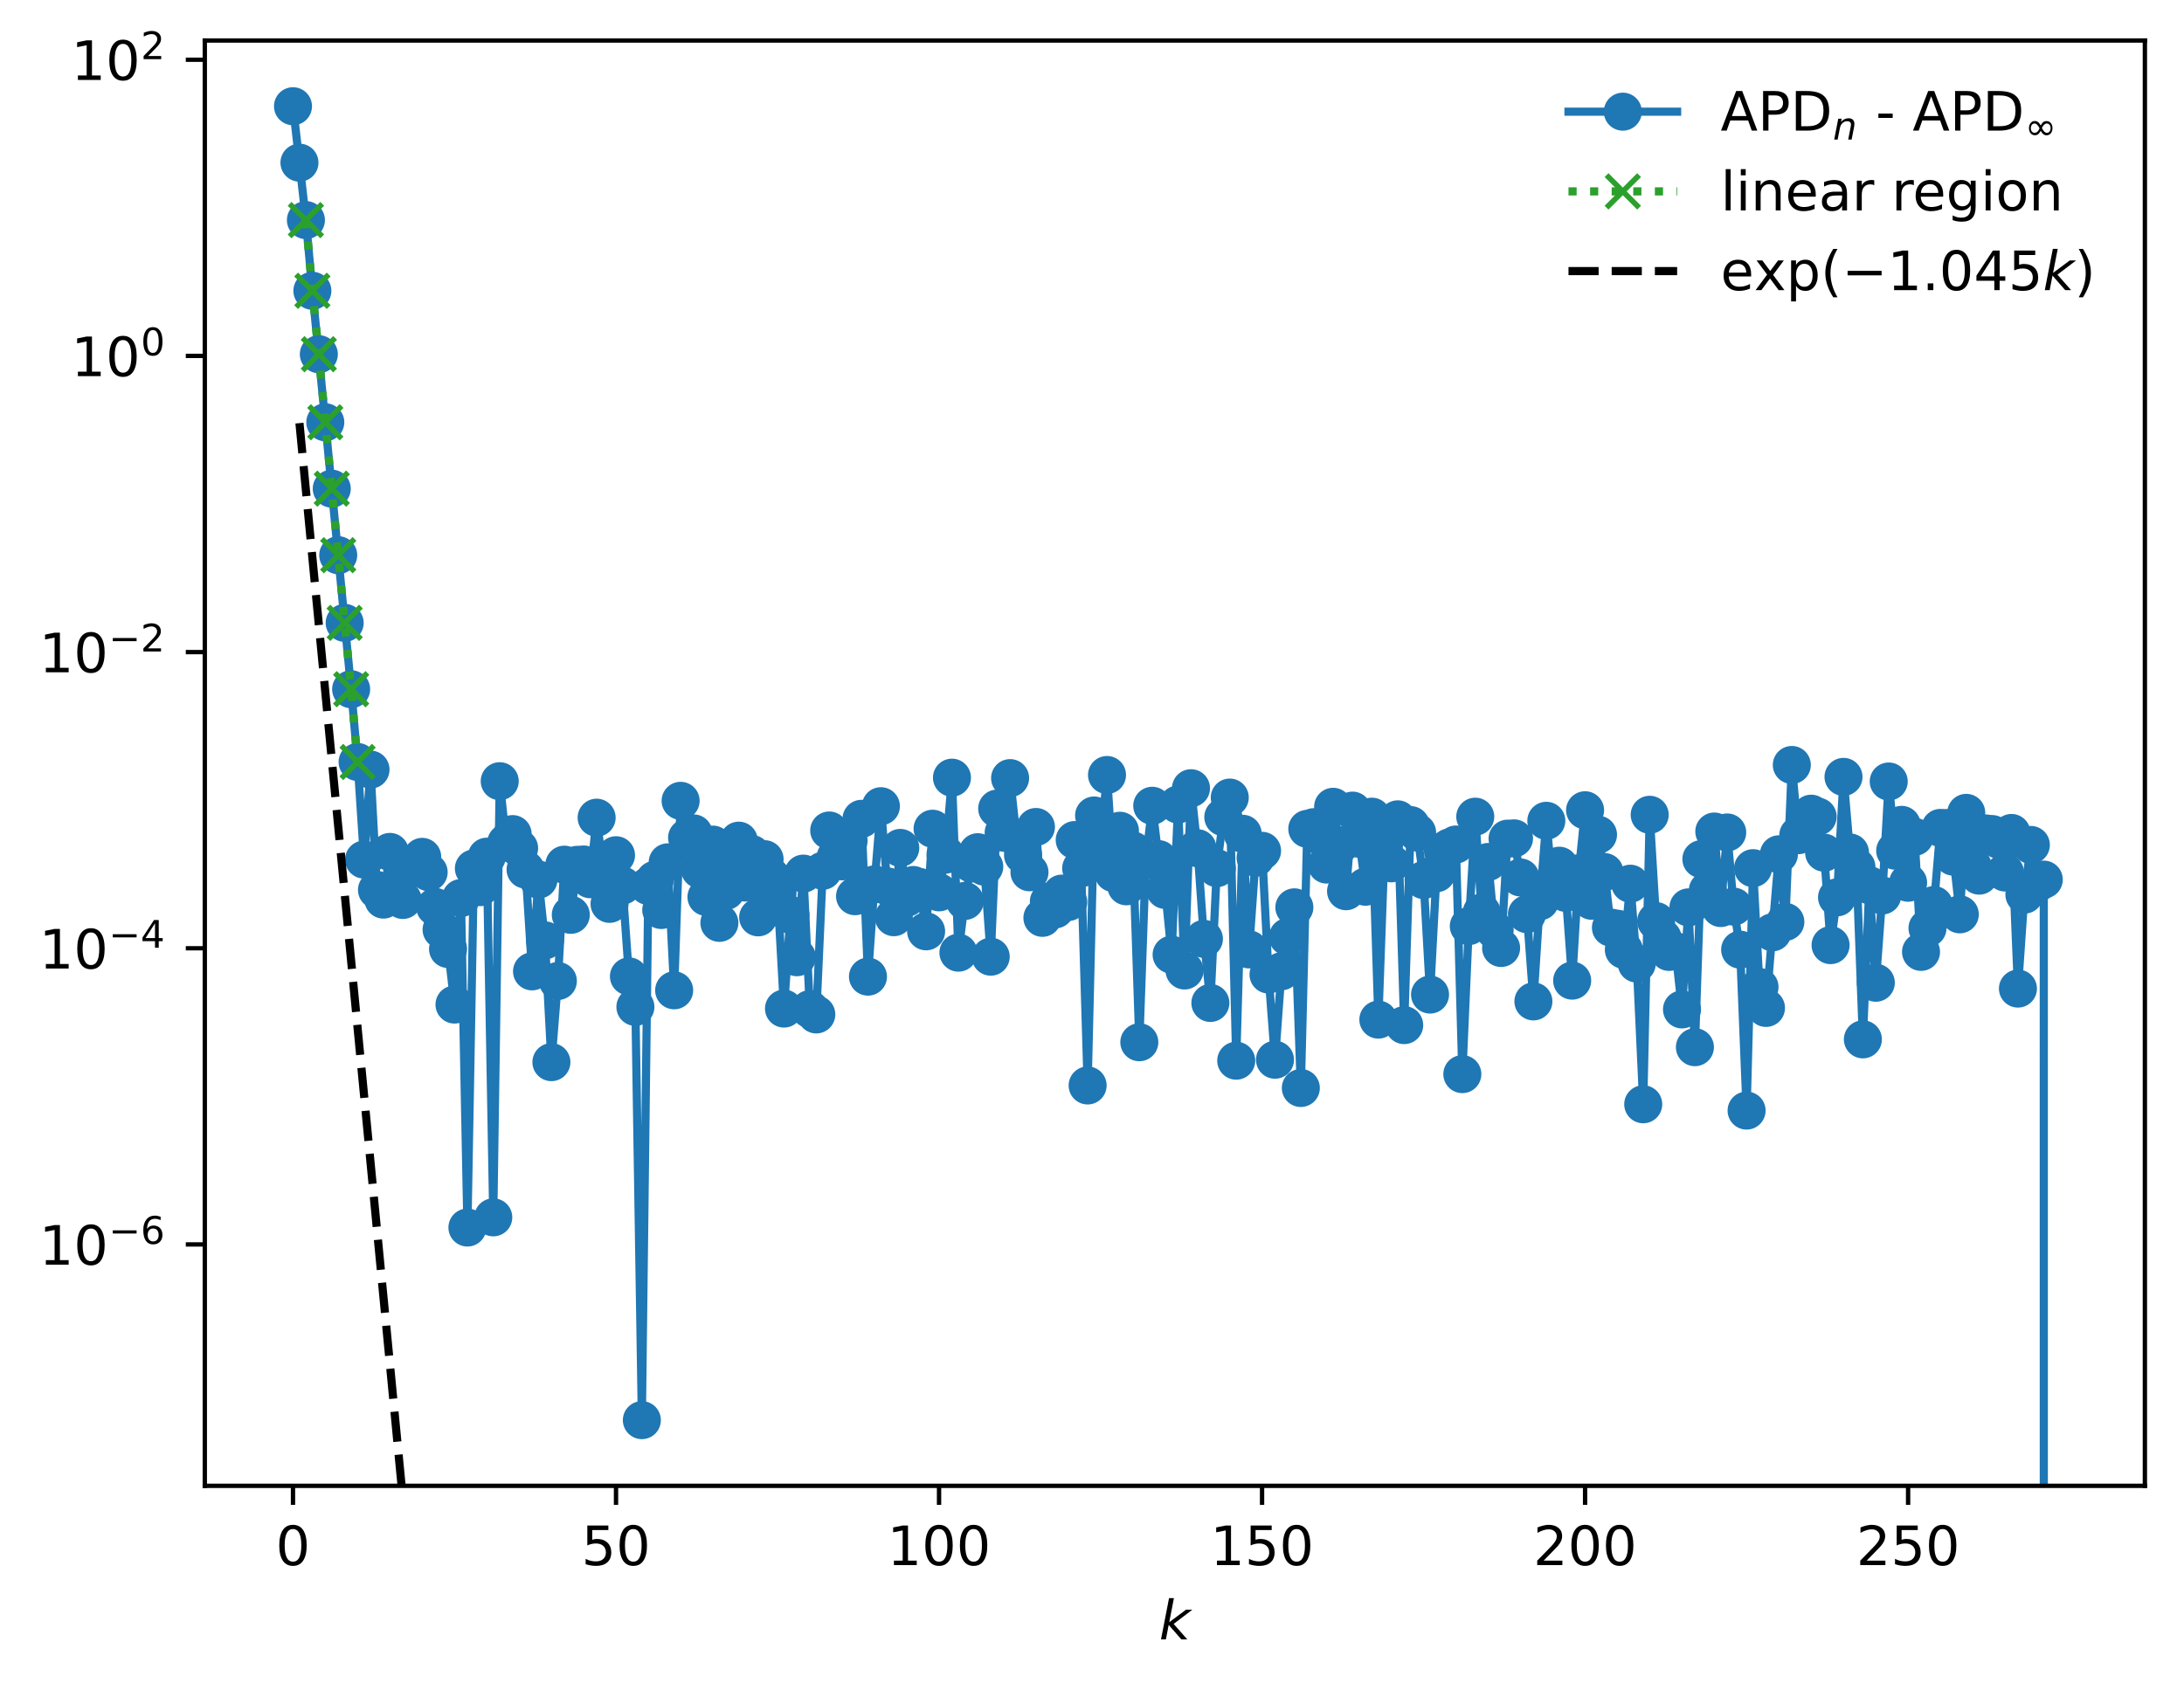 <?xml version="1.0" encoding="utf-8" standalone="no"?>
<!DOCTYPE svg PUBLIC "-//W3C//DTD SVG 1.1//EN"
  "http://www.w3.org/Graphics/SVG/1.1/DTD/svg11.dtd">
<!-- Created with matplotlib (https://matplotlib.org/) -->
<svg height="311.131pt" version="1.1" viewBox="0 0 402.02 311.131" width="402.02pt" xmlns="http://www.w3.org/2000/svg" xmlns:xlink="http://www.w3.org/1999/xlink">
 <defs>
  <style type="text/css">
*{stroke-linecap:butt;stroke-linejoin:round;}
  </style>
 </defs>
 <g id="figure_1">
  <g id="patch_1">
   <path d="M 0 311.131 
L 402.02 311.131 
L 402.02 0 
L 0 0 
z
" style="fill:#ffffff;"/>
  </g>
  <g id="axes_1">
   <g id="patch_2">
    <path d="M 37.7 273.575 
L 394.82 273.575 
L 394.82 7.463 
L 37.7 7.463 
z
" style="fill:#ffffff;"/>
   </g>
   <g id="matplotlib.axis_1">
    <g id="xtick_1">
     <g id="line2d_1">
      <defs>
       <path d="M 0 0 
L 0 3.5 
" id="m1310df5d2a" style="stroke:#000000;stroke-width:0.8;"/>
      </defs>
      <g>
       <use style="stroke:#000000;stroke-width:0.8;" x="53.933" xlink:href="#m1310df5d2a" y="273.575"/>
      </g>
     </g>
     <g id="text_1">
      <!-- 0 -->
      <defs>
       <path d="M 31.781 66.406 
Q 24.172 66.406 20.328 58.906 
Q 16.5 51.422 16.5 36.375 
Q 16.5 21.391 20.328 13.891 
Q 24.172 6.391 31.781 6.391 
Q 39.453 6.391 43.281 13.891 
Q 47.125 21.391 47.125 36.375 
Q 47.125 51.422 43.281 58.906 
Q 39.453 66.406 31.781 66.406 
z
M 31.781 74.219 
Q 44.047 74.219 50.516 64.516 
Q 56.984 54.828 56.984 36.375 
Q 56.984 17.969 50.516 8.266 
Q 44.047 -1.422 31.781 -1.422 
Q 19.531 -1.422 13.062 8.266 
Q 6.594 17.969 6.594 36.375 
Q 6.594 54.828 13.062 64.516 
Q 19.531 74.219 31.781 74.219 
z
" id="DejaVuSans-48"/>
      </defs>
      <g transform="translate(50.751 288.173)scale(0.1 -0.1)">
       <use xlink:href="#DejaVuSans-48"/>
      </g>
     </g>
    </g>
    <g id="xtick_2">
     <g id="line2d_2">
      <g>
       <use style="stroke:#000000;stroke-width:0.8;" x="113.393" xlink:href="#m1310df5d2a" y="273.575"/>
      </g>
     </g>
     <g id="text_2">
      <!-- 50 -->
      <defs>
       <path d="M 10.797 72.906 
L 49.516 72.906 
L 49.516 64.594 
L 19.828 64.594 
L 19.828 46.734 
Q 21.969 47.469 24.109 47.828 
Q 26.266 48.188 28.422 48.188 
Q 40.625 48.188 47.75 41.5 
Q 54.891 34.812 54.891 23.391 
Q 54.891 11.625 47.562 5.094 
Q 40.234 -1.422 26.906 -1.422 
Q 22.312 -1.422 17.547 -0.641 
Q 12.797 0.141 7.719 1.703 
L 7.719 11.625 
Q 12.109 9.234 16.797 8.062 
Q 21.484 6.891 26.703 6.891 
Q 35.156 6.891 40.078 11.328 
Q 45.016 15.766 45.016 23.391 
Q 45.016 31 40.078 35.438 
Q 35.156 39.891 26.703 39.891 
Q 22.75 39.891 18.812 39.016 
Q 14.891 38.141 10.797 36.281 
z
" id="DejaVuSans-53"/>
      </defs>
      <g transform="translate(107.031 288.173)scale(0.1 -0.1)">
       <use xlink:href="#DejaVuSans-53"/>
       <use x="63.623" xlink:href="#DejaVuSans-48"/>
      </g>
     </g>
    </g>
    <g id="xtick_3">
     <g id="line2d_3">
      <g>
       <use style="stroke:#000000;stroke-width:0.8;" x="172.854" xlink:href="#m1310df5d2a" y="273.575"/>
      </g>
     </g>
     <g id="text_3">
      <!-- 100 -->
      <defs>
       <path d="M 12.406 8.297 
L 28.516 8.297 
L 28.516 63.922 
L 10.984 60.406 
L 10.984 69.391 
L 28.422 72.906 
L 38.281 72.906 
L 38.281 8.297 
L 54.391 8.297 
L 54.391 0 
L 12.406 0 
z
" id="DejaVuSans-49"/>
      </defs>
      <g transform="translate(163.31 288.173)scale(0.1 -0.1)">
       <use xlink:href="#DejaVuSans-49"/>
       <use x="63.623" xlink:href="#DejaVuSans-48"/>
       <use x="127.246" xlink:href="#DejaVuSans-48"/>
      </g>
     </g>
    </g>
    <g id="xtick_4">
     <g id="line2d_4">
      <g>
       <use style="stroke:#000000;stroke-width:0.8;" x="232.314" xlink:href="#m1310df5d2a" y="273.575"/>
      </g>
     </g>
     <g id="text_4">
      <!-- 150 -->
      <g transform="translate(222.771 288.173)scale(0.1 -0.1)">
       <use xlink:href="#DejaVuSans-49"/>
       <use x="63.623" xlink:href="#DejaVuSans-53"/>
       <use x="127.246" xlink:href="#DejaVuSans-48"/>
      </g>
     </g>
    </g>
    <g id="xtick_5">
     <g id="line2d_5">
      <g>
       <use style="stroke:#000000;stroke-width:0.8;" x="291.775" xlink:href="#m1310df5d2a" y="273.575"/>
      </g>
     </g>
     <g id="text_5">
      <!-- 200 -->
      <defs>
       <path d="M 19.188 8.297 
L 53.609 8.297 
L 53.609 0 
L 7.328 0 
L 7.328 8.297 
Q 12.938 14.109 22.625 23.891 
Q 32.328 33.688 34.812 36.531 
Q 39.547 41.844 41.422 45.531 
Q 43.312 49.219 43.312 52.781 
Q 43.312 58.594 39.234 62.25 
Q 35.156 65.922 28.609 65.922 
Q 23.969 65.922 18.812 64.312 
Q 13.672 62.703 7.812 59.422 
L 7.812 69.391 
Q 13.766 71.781 18.938 73 
Q 24.125 74.219 28.422 74.219 
Q 39.75 74.219 46.484 68.547 
Q 53.219 62.891 53.219 53.422 
Q 53.219 48.922 51.531 44.891 
Q 49.859 40.875 45.406 35.406 
Q 44.188 33.984 37.641 27.219 
Q 31.109 20.453 19.188 8.297 
z
" id="DejaVuSans-50"/>
      </defs>
      <g transform="translate(282.231 288.173)scale(0.1 -0.1)">
       <use xlink:href="#DejaVuSans-50"/>
       <use x="63.623" xlink:href="#DejaVuSans-48"/>
       <use x="127.246" xlink:href="#DejaVuSans-48"/>
      </g>
     </g>
    </g>
    <g id="xtick_6">
     <g id="line2d_6">
      <g>
       <use style="stroke:#000000;stroke-width:0.8;" x="351.235" xlink:href="#m1310df5d2a" y="273.575"/>
      </g>
     </g>
     <g id="text_6">
      <!-- 250 -->
      <g transform="translate(341.692 288.173)scale(0.1 -0.1)">
       <use xlink:href="#DejaVuSans-50"/>
       <use x="63.623" xlink:href="#DejaVuSans-53"/>
       <use x="127.246" xlink:href="#DejaVuSans-48"/>
      </g>
     </g>
    </g>
    <g id="text_7">
     <!-- $ k $ -->
     <defs>
      <path d="M 18.312 75.984 
L 27.297 75.984 
L 18.703 31.688 
L 49.516 54.688 
L 61.188 54.688 
L 26.812 28.516 
L 51.906 0 
L 41.016 0 
L 17.672 26.703 
L 12.5 0 
L 3.516 0 
z
" id="DejaVuSans-Oblique-107"/>
     </defs>
     <g transform="translate(213.36 301.851)scale(0.1 -0.1)">
      <use transform="translate(0 0.016)" xlink:href="#DejaVuSans-Oblique-107"/>
     </g>
    </g>
   </g>
   <g id="matplotlib.axis_2">
    <g id="ytick_1">
     <g id="line2d_7">
      <defs>
       <path d="M 0 0 
L -3.5 0 
" id="m9c21bcd908" style="stroke:#000000;stroke-width:0.8;"/>
      </defs>
      <g>
       <use style="stroke:#000000;stroke-width:0.8;" x="37.7" xlink:href="#m9c21bcd908" y="229.124"/>
      </g>
     </g>
     <g id="text_8">
      <!-- $\mathdefault{10^{-6}}$ -->
      <defs>
       <path d="M 10.594 35.5 
L 73.188 35.5 
L 73.188 27.203 
L 10.594 27.203 
z
" id="DejaVuSans-8722"/>
       <path d="M 33.016 40.375 
Q 26.375 40.375 22.484 35.828 
Q 18.609 31.297 18.609 23.391 
Q 18.609 15.531 22.484 10.953 
Q 26.375 6.391 33.016 6.391 
Q 39.656 6.391 43.531 10.953 
Q 47.406 15.531 47.406 23.391 
Q 47.406 31.297 43.531 35.828 
Q 39.656 40.375 33.016 40.375 
z
M 52.594 71.297 
L 52.594 62.312 
Q 48.875 64.062 45.094 64.984 
Q 41.312 65.922 37.594 65.922 
Q 27.828 65.922 22.672 59.328 
Q 17.531 52.734 16.797 39.406 
Q 19.672 43.656 24.016 45.922 
Q 28.375 48.188 33.594 48.188 
Q 44.578 48.188 50.953 41.516 
Q 57.328 34.859 57.328 23.391 
Q 57.328 12.156 50.688 5.359 
Q 44.047 -1.422 33.016 -1.422 
Q 20.359 -1.422 13.672 8.266 
Q 6.984 17.969 6.984 36.375 
Q 6.984 53.656 15.188 63.938 
Q 23.391 74.219 37.203 74.219 
Q 40.922 74.219 44.703 73.484 
Q 48.484 72.75 52.594 71.297 
z
" id="DejaVuSans-54"/>
      </defs>
      <g transform="translate(7.2 232.923)scale(0.1 -0.1)">
       <use transform="translate(0 0.766)" xlink:href="#DejaVuSans-49"/>
       <use transform="translate(63.623 0.766)" xlink:href="#DejaVuSans-48"/>
       <use transform="translate(128.203 39.047)scale(0.7)" xlink:href="#DejaVuSans-8722"/>
       <use transform="translate(186.855 39.047)scale(0.7)" xlink:href="#DejaVuSans-54"/>
      </g>
     </g>
    </g>
    <g id="ytick_2">
     <g id="line2d_8">
      <g>
       <use style="stroke:#000000;stroke-width:0.8;" x="37.7" xlink:href="#m9c21bcd908" y="174.593"/>
      </g>
     </g>
     <g id="text_9">
      <!-- $\mathdefault{10^{-4}}$ -->
      <defs>
       <path d="M 37.797 64.312 
L 12.891 25.391 
L 37.797 25.391 
z
M 35.203 72.906 
L 47.609 72.906 
L 47.609 25.391 
L 58.016 25.391 
L 58.016 17.188 
L 47.609 17.188 
L 47.609 0 
L 37.797 0 
L 37.797 17.188 
L 4.891 17.188 
L 4.891 26.703 
z
" id="DejaVuSans-52"/>
      </defs>
      <g transform="translate(7.2 178.392)scale(0.1 -0.1)">
       <use transform="translate(0 0.684)" xlink:href="#DejaVuSans-49"/>
       <use transform="translate(63.623 0.684)" xlink:href="#DejaVuSans-48"/>
       <use transform="translate(128.203 38.966)scale(0.7)" xlink:href="#DejaVuSans-8722"/>
       <use transform="translate(186.855 38.966)scale(0.7)" xlink:href="#DejaVuSans-52"/>
      </g>
     </g>
    </g>
    <g id="ytick_3">
     <g id="line2d_9">
      <g>
       <use style="stroke:#000000;stroke-width:0.8;" x="37.7" xlink:href="#m9c21bcd908" y="120.062"/>
      </g>
     </g>
     <g id="text_10">
      <!-- $\mathdefault{10^{-2}}$ -->
      <g transform="translate(7.2 123.861)scale(0.1 -0.1)">
       <use transform="translate(0 0.766)" xlink:href="#DejaVuSans-49"/>
       <use transform="translate(63.623 0.766)" xlink:href="#DejaVuSans-48"/>
       <use transform="translate(128.203 39.047)scale(0.7)" xlink:href="#DejaVuSans-8722"/>
       <use transform="translate(186.855 39.047)scale(0.7)" xlink:href="#DejaVuSans-50"/>
      </g>
     </g>
    </g>
    <g id="ytick_4">
     <g id="line2d_10">
      <g>
       <use style="stroke:#000000;stroke-width:0.8;" x="37.7" xlink:href="#m9c21bcd908" y="65.53"/>
      </g>
     </g>
     <g id="text_11">
      <!-- $\mathdefault{10^{0}}$ -->
      <g transform="translate(13.1 69.33)scale(0.1 -0.1)">
       <use transform="translate(0 0.766)" xlink:href="#DejaVuSans-49"/>
       <use transform="translate(63.623 0.766)" xlink:href="#DejaVuSans-48"/>
       <use transform="translate(128.203 39.047)scale(0.7)" xlink:href="#DejaVuSans-48"/>
      </g>
     </g>
    </g>
    <g id="ytick_5">
     <g id="line2d_11">
      <g>
       <use style="stroke:#000000;stroke-width:0.8;" x="37.7" xlink:href="#m9c21bcd908" y="10.999"/>
      </g>
     </g>
     <g id="text_12">
      <!-- $\mathdefault{10^{2}}$ -->
      <g transform="translate(13.1 14.798)scale(0.1 -0.1)">
       <use transform="translate(0 0.766)" xlink:href="#DejaVuSans-49"/>
       <use transform="translate(63.623 0.766)" xlink:href="#DejaVuSans-48"/>
       <use transform="translate(128.203 39.047)scale(0.7)" xlink:href="#DejaVuSans-50"/>
      </g>
     </g>
    </g>
   </g>
   <g id="line2d_12">
    <path clip-path="url(#pbd4e634a33)" d="M 53.933 19.559 
L 56.311 40.526 
L 57.5 53.54 
L 59.879 77.751 
L 64.636 126.901 
L 65.825 140.295 
L 67.014 158.271 
L 68.203 141.695 
L 69.392 163.855 
L 70.582 165.636 
L 71.771 156.855 
L 72.96 163.687 
L 74.149 165.706 
L 75.339 159.298 
L 76.528 159.782 
L 77.717 157.766 
L 78.906 160.591 
L 80.095 166.981 
L 81.285 171.166 
L 82.474 174.731 
L 83.663 184.96 
L 84.852 165.349 
L 86.041 226.014 
L 87.231 159.897 
L 88.42 163.339 
L 89.609 157.727 
L 90.798 224.138 
L 91.987 143.835 
L 93.177 155.173 
L 94.366 153.573 
L 95.555 156.164 
L 96.744 160.109 
L 97.934 178.851 
L 99.123 161.949 
L 100.312 173.142 
L 101.501 195.563 
L 102.69 180.622 
L 103.88 159.203 
L 105.069 168.44 
L 106.258 159.234 
L 107.447 159.168 
L 108.636 161.885 
L 109.826 150.552 
L 111.015 160.181 
L 112.204 166.419 
L 113.393 157.463 
L 114.582 163.051 
L 115.772 179.772 
L 116.961 185.392 
L 118.15 261.479 
L 119.339 163.13 
L 120.529 161.999 
L 121.718 167.553 
L 122.907 158.773 
L 124.096 182.338 
L 125.285 147.447 
L 126.475 154.237 
L 127.664 153.441 
L 128.853 160.099 
L 130.042 165.153 
L 131.231 155.51 
L 132.421 169.917 
L 134.799 158.593 
L 135.988 154.782 
L 137.177 162.5 
L 138.367 157.24 
L 139.556 168.903 
L 140.745 158.194 
L 143.124 164.412 
L 144.313 185.7 
L 145.502 168.435 
L 146.691 176.245 
L 147.88 160.85 
L 149.07 185.802 
L 150.259 186.779 
L 151.448 160.332 
L 152.637 152.908 
L 153.826 157.822 
L 155.016 158.594 
L 156.205 154.781 
L 157.394 165.013 
L 158.583 150.758 
L 159.772 179.818 
L 160.962 162.834 
L 162.151 148.439 
L 163.34 163.203 
L 164.529 168.879 
L 165.719 156.118 
L 166.908 165.295 
L 168.097 162.946 
L 169.286 163.316 
L 170.475 171.475 
L 171.665 152.585 
L 172.854 164.299 
L 174.043 157.359 
L 175.232 143.184 
L 176.421 175.405 
L 177.611 165.881 
L 178.8 158.983 
L 179.989 156.907 
L 181.178 159.571 
L 182.367 176.143 
L 183.557 148.876 
L 184.746 153.317 
L 185.935 143.265 
L 187.124 154.272 
L 189.503 160.603 
L 190.692 152.264 
L 191.881 168.995 
L 193.07 165.985 
L 194.26 167.432 
L 195.449 164.53 
L 196.638 166.079 
L 197.827 154.668 
L 199.016 159.873 
L 200.206 199.856 
L 201.395 150.147 
L 202.584 155.411 
L 203.773 142.692 
L 204.962 160.747 
L 206.152 152.957 
L 207.341 163.189 
L 208.53 156.594 
L 209.719 191.897 
L 210.909 158.46 
L 212.098 148.358 
L 213.287 158.188 
L 214.476 163.854 
L 215.665 175.772 
L 216.855 148.126 
L 218.044 178.688 
L 219.233 145.126 
L 220.422 156.169 
L 221.611 172.866 
L 222.801 184.664 
L 223.99 159.846 
L 225.179 150.444 
L 226.368 146.848 
L 227.558 195.296 
L 228.747 153.51 
L 229.936 174.808 
L 231.125 157.929 
L 232.314 156.654 
L 233.504 179.434 
L 234.693 195.119 
L 235.882 178.832 
L 237.071 172.51 
L 238.26 167.058 
L 239.45 200.323 
L 240.639 152.61 
L 241.828 152.3 
L 243.017 153.941 
L 244.206 159.183 
L 245.396 148.547 
L 246.585 155.612 
L 247.774 164.094 
L 248.963 149.25 
L 250.153 154.434 
L 251.342 163.265 
L 252.531 150.364 
L 253.72 187.734 
L 254.909 154.768 
L 256.099 158.958 
L 257.288 150.854 
L 258.477 188.745 
L 259.666 151.916 
L 260.855 153.284 
L 262.045 162.032 
L 263.234 183.12 
L 264.423 160.781 
L 265.612 156.683 
L 267.991 155.49 
L 269.18 197.768 
L 270.369 170.519 
L 271.558 150.365 
L 272.748 168 
L 273.937 158.704 
L 275.126 171.264 
L 276.315 174.546 
L 277.504 154.413 
L 278.694 154.359 
L 281.072 168.317 
L 282.261 184.378 
L 283.45 165.947 
L 284.64 151.123 
L 285.829 163.601 
L 287.018 159.393 
L 288.207 164.394 
L 289.396 180.556 
L 290.586 160.792 
L 291.775 149.184 
L 292.964 165.851 
L 294.153 153.685 
L 295.343 160.566 
L 296.532 170.795 
L 297.721 170.993 
L 298.91 174.884 
L 300.099 162.709 
L 301.289 177.413 
L 302.478 203.319 
L 303.667 150.018 
L 304.856 169.6 
L 306.045 172.71 
L 307.235 175.269 
L 308.424 175.125 
L 309.613 185.856 
L 310.802 167.066 
L 311.991 192.81 
L 313.181 158.181 
L 314.37 163.933 
L 315.559 153.1 
L 316.748 167.191 
L 317.938 153.272 
L 319.127 166.93 
L 320.316 174.854 
L 321.505 204.482 
L 322.694 159.846 
L 323.884 181.732 
L 325.073 185.581 
L 327.451 157.292 
L 328.64 169.734 
L 329.83 140.845 
L 331.019 153.779 
L 332.208 151.155 
L 333.397 149.816 
L 334.586 150.355 
L 335.776 156.998 
L 336.965 174.018 
L 338.154 165.226 
L 339.343 143.038 
L 340.533 156.961 
L 341.722 159.629 
L 342.911 191.368 
L 344.1 162.988 
L 345.289 180.944 
L 346.479 164.878 
L 347.668 143.889 
L 348.857 156.629 
L 350.046 151.871 
L 351.235 162.529 
L 352.425 154.083 
L 353.614 175.262 
L 355.992 166.634 
L 357.181 152.434 
L 358.371 152.451 
L 359.56 157.727 
L 360.749 168.348 
L 361.938 149.664 
L 363.128 159.506 
L 364.317 161.224 
L 365.506 153.451 
L 366.695 153.563 
L 367.884 154.596 
L 369.074 160.646 
L 370.263 153.364 
L 371.452 182.019 
L 372.641 164.723 
L 373.83 155.569 
L 375.02 162.631 
L 376.209 161.953 
L 376.215 312.131 
L 376.215 312.131 
" style="fill:none;stroke:#1f77b4;stroke-linecap:square;stroke-width:1.5;"/>
    <defs>
     <path d="M 0 3 
C 0.796 3 1.559 2.684 2.121 2.121 
C 2.684 1.559 3 0.796 3 0 
C 3 -0.796 2.684 -1.559 2.121 -2.121 
C 1.559 -2.684 0.796 -3 0 -3 
C -0.796 -3 -1.559 -2.684 -2.121 -2.121 
C -2.684 -1.559 -3 -0.796 -3 0 
C -3 0.796 -2.684 1.559 -2.121 2.121 
C -1.559 2.684 -0.796 3 0 3 
z
" id="mcd190125d2" style="stroke:#1f77b4;"/>
    </defs>
    <g clip-path="url(#pbd4e634a33)">
     <use style="fill:#1f77b4;stroke:#1f77b4;" x="53.933" xlink:href="#mcd190125d2" y="19.559"/>
     <use style="fill:#1f77b4;stroke:#1f77b4;" x="55.122" xlink:href="#mcd190125d2" y="29.95"/>
     <use style="fill:#1f77b4;stroke:#1f77b4;" x="56.311" xlink:href="#mcd190125d2" y="40.526"/>
     <use style="fill:#1f77b4;stroke:#1f77b4;" x="57.5" xlink:href="#mcd190125d2" y="53.54"/>
     <use style="fill:#1f77b4;stroke:#1f77b4;" x="58.69" xlink:href="#mcd190125d2" y="65.217"/>
     <use style="fill:#1f77b4;stroke:#1f77b4;" x="59.879" xlink:href="#mcd190125d2" y="77.751"/>
     <use style="fill:#1f77b4;stroke:#1f77b4;" x="61.068" xlink:href="#mcd190125d2" y="89.971"/>
     <use style="fill:#1f77b4;stroke:#1f77b4;" x="62.257" xlink:href="#mcd190125d2" y="102.222"/>
     <use style="fill:#1f77b4;stroke:#1f77b4;" x="63.446" xlink:href="#mcd190125d2" y="114.682"/>
     <use style="fill:#1f77b4;stroke:#1f77b4;" x="64.636" xlink:href="#mcd190125d2" y="126.901"/>
     <use style="fill:#1f77b4;stroke:#1f77b4;" x="65.825" xlink:href="#mcd190125d2" y="140.295"/>
     <use style="fill:#1f77b4;stroke:#1f77b4;" x="67.014" xlink:href="#mcd190125d2" y="158.271"/>
     <use style="fill:#1f77b4;stroke:#1f77b4;" x="68.203" xlink:href="#mcd190125d2" y="141.695"/>
     <use style="fill:#1f77b4;stroke:#1f77b4;" x="69.392" xlink:href="#mcd190125d2" y="163.855"/>
     <use style="fill:#1f77b4;stroke:#1f77b4;" x="70.582" xlink:href="#mcd190125d2" y="165.636"/>
     <use style="fill:#1f77b4;stroke:#1f77b4;" x="71.771" xlink:href="#mcd190125d2" y="156.855"/>
     <use style="fill:#1f77b4;stroke:#1f77b4;" x="72.96" xlink:href="#mcd190125d2" y="163.687"/>
     <use style="fill:#1f77b4;stroke:#1f77b4;" x="74.149" xlink:href="#mcd190125d2" y="165.706"/>
     <use style="fill:#1f77b4;stroke:#1f77b4;" x="75.339" xlink:href="#mcd190125d2" y="159.298"/>
     <use style="fill:#1f77b4;stroke:#1f77b4;" x="76.528" xlink:href="#mcd190125d2" y="159.782"/>
     <use style="fill:#1f77b4;stroke:#1f77b4;" x="77.717" xlink:href="#mcd190125d2" y="157.766"/>
     <use style="fill:#1f77b4;stroke:#1f77b4;" x="78.906" xlink:href="#mcd190125d2" y="160.591"/>
     <use style="fill:#1f77b4;stroke:#1f77b4;" x="80.095" xlink:href="#mcd190125d2" y="166.981"/>
     <use style="fill:#1f77b4;stroke:#1f77b4;" x="81.285" xlink:href="#mcd190125d2" y="171.166"/>
     <use style="fill:#1f77b4;stroke:#1f77b4;" x="82.474" xlink:href="#mcd190125d2" y="174.731"/>
     <use style="fill:#1f77b4;stroke:#1f77b4;" x="83.663" xlink:href="#mcd190125d2" y="184.96"/>
     <use style="fill:#1f77b4;stroke:#1f77b4;" x="84.852" xlink:href="#mcd190125d2" y="165.349"/>
     <use style="fill:#1f77b4;stroke:#1f77b4;" x="86.041" xlink:href="#mcd190125d2" y="226.014"/>
     <use style="fill:#1f77b4;stroke:#1f77b4;" x="87.231" xlink:href="#mcd190125d2" y="159.897"/>
     <use style="fill:#1f77b4;stroke:#1f77b4;" x="88.42" xlink:href="#mcd190125d2" y="163.339"/>
     <use style="fill:#1f77b4;stroke:#1f77b4;" x="89.609" xlink:href="#mcd190125d2" y="157.727"/>
     <use style="fill:#1f77b4;stroke:#1f77b4;" x="90.798" xlink:href="#mcd190125d2" y="224.138"/>
     <use style="fill:#1f77b4;stroke:#1f77b4;" x="91.987" xlink:href="#mcd190125d2" y="143.835"/>
     <use style="fill:#1f77b4;stroke:#1f77b4;" x="93.177" xlink:href="#mcd190125d2" y="155.173"/>
     <use style="fill:#1f77b4;stroke:#1f77b4;" x="94.366" xlink:href="#mcd190125d2" y="153.573"/>
     <use style="fill:#1f77b4;stroke:#1f77b4;" x="95.555" xlink:href="#mcd190125d2" y="156.164"/>
     <use style="fill:#1f77b4;stroke:#1f77b4;" x="96.744" xlink:href="#mcd190125d2" y="160.109"/>
     <use style="fill:#1f77b4;stroke:#1f77b4;" x="97.934" xlink:href="#mcd190125d2" y="178.851"/>
     <use style="fill:#1f77b4;stroke:#1f77b4;" x="99.123" xlink:href="#mcd190125d2" y="161.949"/>
     <use style="fill:#1f77b4;stroke:#1f77b4;" x="100.312" xlink:href="#mcd190125d2" y="173.142"/>
     <use style="fill:#1f77b4;stroke:#1f77b4;" x="101.501" xlink:href="#mcd190125d2" y="195.563"/>
     <use style="fill:#1f77b4;stroke:#1f77b4;" x="102.69" xlink:href="#mcd190125d2" y="180.622"/>
     <use style="fill:#1f77b4;stroke:#1f77b4;" x="103.88" xlink:href="#mcd190125d2" y="159.203"/>
     <use style="fill:#1f77b4;stroke:#1f77b4;" x="105.069" xlink:href="#mcd190125d2" y="168.44"/>
     <use style="fill:#1f77b4;stroke:#1f77b4;" x="106.258" xlink:href="#mcd190125d2" y="159.234"/>
     <use style="fill:#1f77b4;stroke:#1f77b4;" x="107.447" xlink:href="#mcd190125d2" y="159.168"/>
     <use style="fill:#1f77b4;stroke:#1f77b4;" x="108.636" xlink:href="#mcd190125d2" y="161.885"/>
     <use style="fill:#1f77b4;stroke:#1f77b4;" x="109.826" xlink:href="#mcd190125d2" y="150.552"/>
     <use style="fill:#1f77b4;stroke:#1f77b4;" x="111.015" xlink:href="#mcd190125d2" y="160.181"/>
     <use style="fill:#1f77b4;stroke:#1f77b4;" x="112.204" xlink:href="#mcd190125d2" y="166.419"/>
     <use style="fill:#1f77b4;stroke:#1f77b4;" x="113.393" xlink:href="#mcd190125d2" y="157.463"/>
     <use style="fill:#1f77b4;stroke:#1f77b4;" x="114.582" xlink:href="#mcd190125d2" y="163.051"/>
     <use style="fill:#1f77b4;stroke:#1f77b4;" x="115.772" xlink:href="#mcd190125d2" y="179.772"/>
     <use style="fill:#1f77b4;stroke:#1f77b4;" x="116.961" xlink:href="#mcd190125d2" y="185.392"/>
     <use style="fill:#1f77b4;stroke:#1f77b4;" x="118.15" xlink:href="#mcd190125d2" y="261.479"/>
     <use style="fill:#1f77b4;stroke:#1f77b4;" x="119.339" xlink:href="#mcd190125d2" y="163.13"/>
     <use style="fill:#1f77b4;stroke:#1f77b4;" x="120.529" xlink:href="#mcd190125d2" y="161.999"/>
     <use style="fill:#1f77b4;stroke:#1f77b4;" x="121.718" xlink:href="#mcd190125d2" y="167.553"/>
     <use style="fill:#1f77b4;stroke:#1f77b4;" x="122.907" xlink:href="#mcd190125d2" y="158.773"/>
     <use style="fill:#1f77b4;stroke:#1f77b4;" x="124.096" xlink:href="#mcd190125d2" y="182.338"/>
     <use style="fill:#1f77b4;stroke:#1f77b4;" x="125.285" xlink:href="#mcd190125d2" y="147.447"/>
     <use style="fill:#1f77b4;stroke:#1f77b4;" x="126.475" xlink:href="#mcd190125d2" y="154.237"/>
     <use style="fill:#1f77b4;stroke:#1f77b4;" x="127.664" xlink:href="#mcd190125d2" y="153.441"/>
     <use style="fill:#1f77b4;stroke:#1f77b4;" x="128.853" xlink:href="#mcd190125d2" y="160.099"/>
     <use style="fill:#1f77b4;stroke:#1f77b4;" x="130.042" xlink:href="#mcd190125d2" y="165.153"/>
     <use style="fill:#1f77b4;stroke:#1f77b4;" x="131.231" xlink:href="#mcd190125d2" y="155.51"/>
     <use style="fill:#1f77b4;stroke:#1f77b4;" x="132.421" xlink:href="#mcd190125d2" y="169.917"/>
     <use style="fill:#1f77b4;stroke:#1f77b4;" x="133.61" xlink:href="#mcd190125d2" y="164.049"/>
     <use style="fill:#1f77b4;stroke:#1f77b4;" x="134.799" xlink:href="#mcd190125d2" y="158.593"/>
     <use style="fill:#1f77b4;stroke:#1f77b4;" x="135.988" xlink:href="#mcd190125d2" y="154.782"/>
     <use style="fill:#1f77b4;stroke:#1f77b4;" x="137.177" xlink:href="#mcd190125d2" y="162.5"/>
     <use style="fill:#1f77b4;stroke:#1f77b4;" x="138.367" xlink:href="#mcd190125d2" y="157.24"/>
     <use style="fill:#1f77b4;stroke:#1f77b4;" x="139.556" xlink:href="#mcd190125d2" y="168.903"/>
     <use style="fill:#1f77b4;stroke:#1f77b4;" x="140.745" xlink:href="#mcd190125d2" y="158.194"/>
     <use style="fill:#1f77b4;stroke:#1f77b4;" x="141.934" xlink:href="#mcd190125d2" y="161.401"/>
     <use style="fill:#1f77b4;stroke:#1f77b4;" x="143.124" xlink:href="#mcd190125d2" y="164.412"/>
     <use style="fill:#1f77b4;stroke:#1f77b4;" x="144.313" xlink:href="#mcd190125d2" y="185.7"/>
     <use style="fill:#1f77b4;stroke:#1f77b4;" x="145.502" xlink:href="#mcd190125d2" y="168.435"/>
     <use style="fill:#1f77b4;stroke:#1f77b4;" x="146.691" xlink:href="#mcd190125d2" y="176.245"/>
     <use style="fill:#1f77b4;stroke:#1f77b4;" x="147.88" xlink:href="#mcd190125d2" y="160.85"/>
     <use style="fill:#1f77b4;stroke:#1f77b4;" x="149.07" xlink:href="#mcd190125d2" y="185.802"/>
     <use style="fill:#1f77b4;stroke:#1f77b4;" x="150.259" xlink:href="#mcd190125d2" y="186.779"/>
     <use style="fill:#1f77b4;stroke:#1f77b4;" x="151.448" xlink:href="#mcd190125d2" y="160.332"/>
     <use style="fill:#1f77b4;stroke:#1f77b4;" x="152.637" xlink:href="#mcd190125d2" y="152.908"/>
     <use style="fill:#1f77b4;stroke:#1f77b4;" x="153.826" xlink:href="#mcd190125d2" y="157.822"/>
     <use style="fill:#1f77b4;stroke:#1f77b4;" x="155.016" xlink:href="#mcd190125d2" y="158.594"/>
     <use style="fill:#1f77b4;stroke:#1f77b4;" x="156.205" xlink:href="#mcd190125d2" y="154.781"/>
     <use style="fill:#1f77b4;stroke:#1f77b4;" x="157.394" xlink:href="#mcd190125d2" y="165.013"/>
     <use style="fill:#1f77b4;stroke:#1f77b4;" x="158.583" xlink:href="#mcd190125d2" y="150.758"/>
     <use style="fill:#1f77b4;stroke:#1f77b4;" x="159.772" xlink:href="#mcd190125d2" y="179.818"/>
     <use style="fill:#1f77b4;stroke:#1f77b4;" x="160.962" xlink:href="#mcd190125d2" y="162.834"/>
     <use style="fill:#1f77b4;stroke:#1f77b4;" x="162.151" xlink:href="#mcd190125d2" y="148.439"/>
     <use style="fill:#1f77b4;stroke:#1f77b4;" x="163.34" xlink:href="#mcd190125d2" y="163.203"/>
     <use style="fill:#1f77b4;stroke:#1f77b4;" x="164.529" xlink:href="#mcd190125d2" y="168.879"/>
     <use style="fill:#1f77b4;stroke:#1f77b4;" x="165.719" xlink:href="#mcd190125d2" y="156.118"/>
     <use style="fill:#1f77b4;stroke:#1f77b4;" x="166.908" xlink:href="#mcd190125d2" y="165.295"/>
     <use style="fill:#1f77b4;stroke:#1f77b4;" x="168.097" xlink:href="#mcd190125d2" y="162.946"/>
     <use style="fill:#1f77b4;stroke:#1f77b4;" x="169.286" xlink:href="#mcd190125d2" y="163.316"/>
     <use style="fill:#1f77b4;stroke:#1f77b4;" x="170.475" xlink:href="#mcd190125d2" y="171.475"/>
     <use style="fill:#1f77b4;stroke:#1f77b4;" x="171.665" xlink:href="#mcd190125d2" y="152.585"/>
     <use style="fill:#1f77b4;stroke:#1f77b4;" x="172.854" xlink:href="#mcd190125d2" y="164.299"/>
     <use style="fill:#1f77b4;stroke:#1f77b4;" x="174.043" xlink:href="#mcd190125d2" y="157.359"/>
     <use style="fill:#1f77b4;stroke:#1f77b4;" x="175.232" xlink:href="#mcd190125d2" y="143.184"/>
     <use style="fill:#1f77b4;stroke:#1f77b4;" x="176.421" xlink:href="#mcd190125d2" y="175.405"/>
     <use style="fill:#1f77b4;stroke:#1f77b4;" x="177.611" xlink:href="#mcd190125d2" y="165.881"/>
     <use style="fill:#1f77b4;stroke:#1f77b4;" x="178.8" xlink:href="#mcd190125d2" y="158.983"/>
     <use style="fill:#1f77b4;stroke:#1f77b4;" x="179.989" xlink:href="#mcd190125d2" y="156.907"/>
     <use style="fill:#1f77b4;stroke:#1f77b4;" x="181.178" xlink:href="#mcd190125d2" y="159.571"/>
     <use style="fill:#1f77b4;stroke:#1f77b4;" x="182.367" xlink:href="#mcd190125d2" y="176.143"/>
     <use style="fill:#1f77b4;stroke:#1f77b4;" x="183.557" xlink:href="#mcd190125d2" y="148.876"/>
     <use style="fill:#1f77b4;stroke:#1f77b4;" x="184.746" xlink:href="#mcd190125d2" y="153.317"/>
     <use style="fill:#1f77b4;stroke:#1f77b4;" x="185.935" xlink:href="#mcd190125d2" y="143.265"/>
     <use style="fill:#1f77b4;stroke:#1f77b4;" x="187.124" xlink:href="#mcd190125d2" y="154.272"/>
     <use style="fill:#1f77b4;stroke:#1f77b4;" x="188.314" xlink:href="#mcd190125d2" y="157.436"/>
     <use style="fill:#1f77b4;stroke:#1f77b4;" x="189.503" xlink:href="#mcd190125d2" y="160.603"/>
     <use style="fill:#1f77b4;stroke:#1f77b4;" x="190.692" xlink:href="#mcd190125d2" y="152.264"/>
     <use style="fill:#1f77b4;stroke:#1f77b4;" x="191.881" xlink:href="#mcd190125d2" y="168.995"/>
     <use style="fill:#1f77b4;stroke:#1f77b4;" x="193.07" xlink:href="#mcd190125d2" y="165.985"/>
     <use style="fill:#1f77b4;stroke:#1f77b4;" x="194.26" xlink:href="#mcd190125d2" y="167.432"/>
     <use style="fill:#1f77b4;stroke:#1f77b4;" x="195.449" xlink:href="#mcd190125d2" y="164.53"/>
     <use style="fill:#1f77b4;stroke:#1f77b4;" x="196.638" xlink:href="#mcd190125d2" y="166.079"/>
     <use style="fill:#1f77b4;stroke:#1f77b4;" x="197.827" xlink:href="#mcd190125d2" y="154.668"/>
     <use style="fill:#1f77b4;stroke:#1f77b4;" x="199.016" xlink:href="#mcd190125d2" y="159.873"/>
     <use style="fill:#1f77b4;stroke:#1f77b4;" x="200.206" xlink:href="#mcd190125d2" y="199.856"/>
     <use style="fill:#1f77b4;stroke:#1f77b4;" x="201.395" xlink:href="#mcd190125d2" y="150.147"/>
     <use style="fill:#1f77b4;stroke:#1f77b4;" x="202.584" xlink:href="#mcd190125d2" y="155.411"/>
     <use style="fill:#1f77b4;stroke:#1f77b4;" x="203.773" xlink:href="#mcd190125d2" y="142.692"/>
     <use style="fill:#1f77b4;stroke:#1f77b4;" x="204.962" xlink:href="#mcd190125d2" y="160.747"/>
     <use style="fill:#1f77b4;stroke:#1f77b4;" x="206.152" xlink:href="#mcd190125d2" y="152.957"/>
     <use style="fill:#1f77b4;stroke:#1f77b4;" x="207.341" xlink:href="#mcd190125d2" y="163.189"/>
     <use style="fill:#1f77b4;stroke:#1f77b4;" x="208.53" xlink:href="#mcd190125d2" y="156.594"/>
     <use style="fill:#1f77b4;stroke:#1f77b4;" x="209.719" xlink:href="#mcd190125d2" y="191.897"/>
     <use style="fill:#1f77b4;stroke:#1f77b4;" x="210.909" xlink:href="#mcd190125d2" y="158.46"/>
     <use style="fill:#1f77b4;stroke:#1f77b4;" x="212.098" xlink:href="#mcd190125d2" y="148.358"/>
     <use style="fill:#1f77b4;stroke:#1f77b4;" x="213.287" xlink:href="#mcd190125d2" y="158.188"/>
     <use style="fill:#1f77b4;stroke:#1f77b4;" x="214.476" xlink:href="#mcd190125d2" y="163.854"/>
     <use style="fill:#1f77b4;stroke:#1f77b4;" x="215.665" xlink:href="#mcd190125d2" y="175.772"/>
     <use style="fill:#1f77b4;stroke:#1f77b4;" x="216.855" xlink:href="#mcd190125d2" y="148.126"/>
     <use style="fill:#1f77b4;stroke:#1f77b4;" x="218.044" xlink:href="#mcd190125d2" y="178.688"/>
     <use style="fill:#1f77b4;stroke:#1f77b4;" x="219.233" xlink:href="#mcd190125d2" y="145.126"/>
     <use style="fill:#1f77b4;stroke:#1f77b4;" x="220.422" xlink:href="#mcd190125d2" y="156.169"/>
     <use style="fill:#1f77b4;stroke:#1f77b4;" x="221.611" xlink:href="#mcd190125d2" y="172.866"/>
     <use style="fill:#1f77b4;stroke:#1f77b4;" x="222.801" xlink:href="#mcd190125d2" y="184.664"/>
     <use style="fill:#1f77b4;stroke:#1f77b4;" x="223.99" xlink:href="#mcd190125d2" y="159.846"/>
     <use style="fill:#1f77b4;stroke:#1f77b4;" x="225.179" xlink:href="#mcd190125d2" y="150.444"/>
     <use style="fill:#1f77b4;stroke:#1f77b4;" x="226.368" xlink:href="#mcd190125d2" y="146.848"/>
     <use style="fill:#1f77b4;stroke:#1f77b4;" x="227.558" xlink:href="#mcd190125d2" y="195.296"/>
     <use style="fill:#1f77b4;stroke:#1f77b4;" x="228.747" xlink:href="#mcd190125d2" y="153.51"/>
     <use style="fill:#1f77b4;stroke:#1f77b4;" x="229.936" xlink:href="#mcd190125d2" y="174.808"/>
     <use style="fill:#1f77b4;stroke:#1f77b4;" x="231.125" xlink:href="#mcd190125d2" y="157.929"/>
     <use style="fill:#1f77b4;stroke:#1f77b4;" x="232.314" xlink:href="#mcd190125d2" y="156.654"/>
     <use style="fill:#1f77b4;stroke:#1f77b4;" x="233.504" xlink:href="#mcd190125d2" y="179.434"/>
     <use style="fill:#1f77b4;stroke:#1f77b4;" x="234.693" xlink:href="#mcd190125d2" y="195.119"/>
     <use style="fill:#1f77b4;stroke:#1f77b4;" x="235.882" xlink:href="#mcd190125d2" y="178.832"/>
     <use style="fill:#1f77b4;stroke:#1f77b4;" x="237.071" xlink:href="#mcd190125d2" y="172.51"/>
     <use style="fill:#1f77b4;stroke:#1f77b4;" x="238.26" xlink:href="#mcd190125d2" y="167.058"/>
     <use style="fill:#1f77b4;stroke:#1f77b4;" x="239.45" xlink:href="#mcd190125d2" y="200.323"/>
     <use style="fill:#1f77b4;stroke:#1f77b4;" x="240.639" xlink:href="#mcd190125d2" y="152.61"/>
     <use style="fill:#1f77b4;stroke:#1f77b4;" x="241.828" xlink:href="#mcd190125d2" y="152.3"/>
     <use style="fill:#1f77b4;stroke:#1f77b4;" x="243.017" xlink:href="#mcd190125d2" y="153.941"/>
     <use style="fill:#1f77b4;stroke:#1f77b4;" x="244.206" xlink:href="#mcd190125d2" y="159.183"/>
     <use style="fill:#1f77b4;stroke:#1f77b4;" x="245.396" xlink:href="#mcd190125d2" y="148.547"/>
     <use style="fill:#1f77b4;stroke:#1f77b4;" x="246.585" xlink:href="#mcd190125d2" y="155.612"/>
     <use style="fill:#1f77b4;stroke:#1f77b4;" x="247.774" xlink:href="#mcd190125d2" y="164.094"/>
     <use style="fill:#1f77b4;stroke:#1f77b4;" x="248.963" xlink:href="#mcd190125d2" y="149.25"/>
     <use style="fill:#1f77b4;stroke:#1f77b4;" x="250.153" xlink:href="#mcd190125d2" y="154.434"/>
     <use style="fill:#1f77b4;stroke:#1f77b4;" x="251.342" xlink:href="#mcd190125d2" y="163.265"/>
     <use style="fill:#1f77b4;stroke:#1f77b4;" x="252.531" xlink:href="#mcd190125d2" y="150.364"/>
     <use style="fill:#1f77b4;stroke:#1f77b4;" x="253.72" xlink:href="#mcd190125d2" y="187.734"/>
     <use style="fill:#1f77b4;stroke:#1f77b4;" x="254.909" xlink:href="#mcd190125d2" y="154.768"/>
     <use style="fill:#1f77b4;stroke:#1f77b4;" x="256.099" xlink:href="#mcd190125d2" y="158.958"/>
     <use style="fill:#1f77b4;stroke:#1f77b4;" x="257.288" xlink:href="#mcd190125d2" y="150.854"/>
     <use style="fill:#1f77b4;stroke:#1f77b4;" x="258.477" xlink:href="#mcd190125d2" y="188.745"/>
     <use style="fill:#1f77b4;stroke:#1f77b4;" x="259.666" xlink:href="#mcd190125d2" y="151.916"/>
     <use style="fill:#1f77b4;stroke:#1f77b4;" x="260.855" xlink:href="#mcd190125d2" y="153.284"/>
     <use style="fill:#1f77b4;stroke:#1f77b4;" x="262.045" xlink:href="#mcd190125d2" y="162.032"/>
     <use style="fill:#1f77b4;stroke:#1f77b4;" x="263.234" xlink:href="#mcd190125d2" y="183.12"/>
     <use style="fill:#1f77b4;stroke:#1f77b4;" x="264.423" xlink:href="#mcd190125d2" y="160.781"/>
     <use style="fill:#1f77b4;stroke:#1f77b4;" x="265.612" xlink:href="#mcd190125d2" y="156.683"/>
     <use style="fill:#1f77b4;stroke:#1f77b4;" x="266.801" xlink:href="#mcd190125d2" y="156.027"/>
     <use style="fill:#1f77b4;stroke:#1f77b4;" x="267.991" xlink:href="#mcd190125d2" y="155.49"/>
     <use style="fill:#1f77b4;stroke:#1f77b4;" x="269.18" xlink:href="#mcd190125d2" y="197.768"/>
     <use style="fill:#1f77b4;stroke:#1f77b4;" x="270.369" xlink:href="#mcd190125d2" y="170.519"/>
     <use style="fill:#1f77b4;stroke:#1f77b4;" x="271.558" xlink:href="#mcd190125d2" y="150.365"/>
     <use style="fill:#1f77b4;stroke:#1f77b4;" x="272.748" xlink:href="#mcd190125d2" y="168"/>
     <use style="fill:#1f77b4;stroke:#1f77b4;" x="273.937" xlink:href="#mcd190125d2" y="158.704"/>
     <use style="fill:#1f77b4;stroke:#1f77b4;" x="275.126" xlink:href="#mcd190125d2" y="171.264"/>
     <use style="fill:#1f77b4;stroke:#1f77b4;" x="276.315" xlink:href="#mcd190125d2" y="174.546"/>
     <use style="fill:#1f77b4;stroke:#1f77b4;" x="277.504" xlink:href="#mcd190125d2" y="154.413"/>
     <use style="fill:#1f77b4;stroke:#1f77b4;" x="278.694" xlink:href="#mcd190125d2" y="154.359"/>
     <use style="fill:#1f77b4;stroke:#1f77b4;" x="279.883" xlink:href="#mcd190125d2" y="161.561"/>
     <use style="fill:#1f77b4;stroke:#1f77b4;" x="281.072" xlink:href="#mcd190125d2" y="168.317"/>
     <use style="fill:#1f77b4;stroke:#1f77b4;" x="282.261" xlink:href="#mcd190125d2" y="184.378"/>
     <use style="fill:#1f77b4;stroke:#1f77b4;" x="283.45" xlink:href="#mcd190125d2" y="165.947"/>
     <use style="fill:#1f77b4;stroke:#1f77b4;" x="284.64" xlink:href="#mcd190125d2" y="151.123"/>
     <use style="fill:#1f77b4;stroke:#1f77b4;" x="285.829" xlink:href="#mcd190125d2" y="163.601"/>
     <use style="fill:#1f77b4;stroke:#1f77b4;" x="287.018" xlink:href="#mcd190125d2" y="159.393"/>
     <use style="fill:#1f77b4;stroke:#1f77b4;" x="288.207" xlink:href="#mcd190125d2" y="164.394"/>
     <use style="fill:#1f77b4;stroke:#1f77b4;" x="289.396" xlink:href="#mcd190125d2" y="180.556"/>
     <use style="fill:#1f77b4;stroke:#1f77b4;" x="290.586" xlink:href="#mcd190125d2" y="160.792"/>
     <use style="fill:#1f77b4;stroke:#1f77b4;" x="291.775" xlink:href="#mcd190125d2" y="149.184"/>
     <use style="fill:#1f77b4;stroke:#1f77b4;" x="292.964" xlink:href="#mcd190125d2" y="165.851"/>
     <use style="fill:#1f77b4;stroke:#1f77b4;" x="294.153" xlink:href="#mcd190125d2" y="153.685"/>
     <use style="fill:#1f77b4;stroke:#1f77b4;" x="295.343" xlink:href="#mcd190125d2" y="160.566"/>
     <use style="fill:#1f77b4;stroke:#1f77b4;" x="296.532" xlink:href="#mcd190125d2" y="170.795"/>
     <use style="fill:#1f77b4;stroke:#1f77b4;" x="297.721" xlink:href="#mcd190125d2" y="170.993"/>
     <use style="fill:#1f77b4;stroke:#1f77b4;" x="298.91" xlink:href="#mcd190125d2" y="174.884"/>
     <use style="fill:#1f77b4;stroke:#1f77b4;" x="300.099" xlink:href="#mcd190125d2" y="162.709"/>
     <use style="fill:#1f77b4;stroke:#1f77b4;" x="301.289" xlink:href="#mcd190125d2" y="177.413"/>
     <use style="fill:#1f77b4;stroke:#1f77b4;" x="302.478" xlink:href="#mcd190125d2" y="203.319"/>
     <use style="fill:#1f77b4;stroke:#1f77b4;" x="303.667" xlink:href="#mcd190125d2" y="150.018"/>
     <use style="fill:#1f77b4;stroke:#1f77b4;" x="304.856" xlink:href="#mcd190125d2" y="169.6"/>
     <use style="fill:#1f77b4;stroke:#1f77b4;" x="306.045" xlink:href="#mcd190125d2" y="172.71"/>
     <use style="fill:#1f77b4;stroke:#1f77b4;" x="307.235" xlink:href="#mcd190125d2" y="175.269"/>
     <use style="fill:#1f77b4;stroke:#1f77b4;" x="308.424" xlink:href="#mcd190125d2" y="175.125"/>
     <use style="fill:#1f77b4;stroke:#1f77b4;" x="309.613" xlink:href="#mcd190125d2" y="185.856"/>
     <use style="fill:#1f77b4;stroke:#1f77b4;" x="310.802" xlink:href="#mcd190125d2" y="167.066"/>
     <use style="fill:#1f77b4;stroke:#1f77b4;" x="311.991" xlink:href="#mcd190125d2" y="192.81"/>
     <use style="fill:#1f77b4;stroke:#1f77b4;" x="313.181" xlink:href="#mcd190125d2" y="158.181"/>
     <use style="fill:#1f77b4;stroke:#1f77b4;" x="314.37" xlink:href="#mcd190125d2" y="163.933"/>
     <use style="fill:#1f77b4;stroke:#1f77b4;" x="315.559" xlink:href="#mcd190125d2" y="153.1"/>
     <use style="fill:#1f77b4;stroke:#1f77b4;" x="316.748" xlink:href="#mcd190125d2" y="167.191"/>
     <use style="fill:#1f77b4;stroke:#1f77b4;" x="317.938" xlink:href="#mcd190125d2" y="153.272"/>
     <use style="fill:#1f77b4;stroke:#1f77b4;" x="319.127" xlink:href="#mcd190125d2" y="166.93"/>
     <use style="fill:#1f77b4;stroke:#1f77b4;" x="320.316" xlink:href="#mcd190125d2" y="174.854"/>
     <use style="fill:#1f77b4;stroke:#1f77b4;" x="321.505" xlink:href="#mcd190125d2" y="204.482"/>
     <use style="fill:#1f77b4;stroke:#1f77b4;" x="322.694" xlink:href="#mcd190125d2" y="159.846"/>
     <use style="fill:#1f77b4;stroke:#1f77b4;" x="323.884" xlink:href="#mcd190125d2" y="181.732"/>
     <use style="fill:#1f77b4;stroke:#1f77b4;" x="325.073" xlink:href="#mcd190125d2" y="185.581"/>
     <use style="fill:#1f77b4;stroke:#1f77b4;" x="326.262" xlink:href="#mcd190125d2" y="171.662"/>
     <use style="fill:#1f77b4;stroke:#1f77b4;" x="327.451" xlink:href="#mcd190125d2" y="157.292"/>
     <use style="fill:#1f77b4;stroke:#1f77b4;" x="328.64" xlink:href="#mcd190125d2" y="169.734"/>
     <use style="fill:#1f77b4;stroke:#1f77b4;" x="329.83" xlink:href="#mcd190125d2" y="140.845"/>
     <use style="fill:#1f77b4;stroke:#1f77b4;" x="331.019" xlink:href="#mcd190125d2" y="153.779"/>
     <use style="fill:#1f77b4;stroke:#1f77b4;" x="332.208" xlink:href="#mcd190125d2" y="151.155"/>
     <use style="fill:#1f77b4;stroke:#1f77b4;" x="333.397" xlink:href="#mcd190125d2" y="149.816"/>
     <use style="fill:#1f77b4;stroke:#1f77b4;" x="334.586" xlink:href="#mcd190125d2" y="150.355"/>
     <use style="fill:#1f77b4;stroke:#1f77b4;" x="335.776" xlink:href="#mcd190125d2" y="156.998"/>
     <use style="fill:#1f77b4;stroke:#1f77b4;" x="336.965" xlink:href="#mcd190125d2" y="174.018"/>
     <use style="fill:#1f77b4;stroke:#1f77b4;" x="338.154" xlink:href="#mcd190125d2" y="165.226"/>
     <use style="fill:#1f77b4;stroke:#1f77b4;" x="339.343" xlink:href="#mcd190125d2" y="143.038"/>
     <use style="fill:#1f77b4;stroke:#1f77b4;" x="340.533" xlink:href="#mcd190125d2" y="156.961"/>
     <use style="fill:#1f77b4;stroke:#1f77b4;" x="341.722" xlink:href="#mcd190125d2" y="159.629"/>
     <use style="fill:#1f77b4;stroke:#1f77b4;" x="342.911" xlink:href="#mcd190125d2" y="191.368"/>
     <use style="fill:#1f77b4;stroke:#1f77b4;" x="344.1" xlink:href="#mcd190125d2" y="162.988"/>
     <use style="fill:#1f77b4;stroke:#1f77b4;" x="345.289" xlink:href="#mcd190125d2" y="180.944"/>
     <use style="fill:#1f77b4;stroke:#1f77b4;" x="346.479" xlink:href="#mcd190125d2" y="164.878"/>
     <use style="fill:#1f77b4;stroke:#1f77b4;" x="347.668" xlink:href="#mcd190125d2" y="143.889"/>
     <use style="fill:#1f77b4;stroke:#1f77b4;" x="348.857" xlink:href="#mcd190125d2" y="156.629"/>
     <use style="fill:#1f77b4;stroke:#1f77b4;" x="350.046" xlink:href="#mcd190125d2" y="151.871"/>
     <use style="fill:#1f77b4;stroke:#1f77b4;" x="351.235" xlink:href="#mcd190125d2" y="162.529"/>
     <use style="fill:#1f77b4;stroke:#1f77b4;" x="352.425" xlink:href="#mcd190125d2" y="154.083"/>
     <use style="fill:#1f77b4;stroke:#1f77b4;" x="353.614" xlink:href="#mcd190125d2" y="175.262"/>
     <use style="fill:#1f77b4;stroke:#1f77b4;" x="354.803" xlink:href="#mcd190125d2" y="170.888"/>
     <use style="fill:#1f77b4;stroke:#1f77b4;" x="355.992" xlink:href="#mcd190125d2" y="166.634"/>
     <use style="fill:#1f77b4;stroke:#1f77b4;" x="357.181" xlink:href="#mcd190125d2" y="152.434"/>
     <use style="fill:#1f77b4;stroke:#1f77b4;" x="358.371" xlink:href="#mcd190125d2" y="152.451"/>
     <use style="fill:#1f77b4;stroke:#1f77b4;" x="359.56" xlink:href="#mcd190125d2" y="157.727"/>
     <use style="fill:#1f77b4;stroke:#1f77b4;" x="360.749" xlink:href="#mcd190125d2" y="168.348"/>
     <use style="fill:#1f77b4;stroke:#1f77b4;" x="361.938" xlink:href="#mcd190125d2" y="149.664"/>
     <use style="fill:#1f77b4;stroke:#1f77b4;" x="363.128" xlink:href="#mcd190125d2" y="159.506"/>
     <use style="fill:#1f77b4;stroke:#1f77b4;" x="364.317" xlink:href="#mcd190125d2" y="161.224"/>
     <use style="fill:#1f77b4;stroke:#1f77b4;" x="365.506" xlink:href="#mcd190125d2" y="153.451"/>
     <use style="fill:#1f77b4;stroke:#1f77b4;" x="366.695" xlink:href="#mcd190125d2" y="153.563"/>
     <use style="fill:#1f77b4;stroke:#1f77b4;" x="367.884" xlink:href="#mcd190125d2" y="154.596"/>
     <use style="fill:#1f77b4;stroke:#1f77b4;" x="369.074" xlink:href="#mcd190125d2" y="160.646"/>
     <use style="fill:#1f77b4;stroke:#1f77b4;" x="370.263" xlink:href="#mcd190125d2" y="153.364"/>
     <use style="fill:#1f77b4;stroke:#1f77b4;" x="371.452" xlink:href="#mcd190125d2" y="182.019"/>
     <use style="fill:#1f77b4;stroke:#1f77b4;" x="372.641" xlink:href="#mcd190125d2" y="164.723"/>
     <use style="fill:#1f77b4;stroke:#1f77b4;" x="373.83" xlink:href="#mcd190125d2" y="155.569"/>
     <use style="fill:#1f77b4;stroke:#1f77b4;" x="375.02" xlink:href="#mcd190125d2" y="162.631"/>
     <use style="fill:#1f77b4;stroke:#1f77b4;" x="376.209" xlink:href="#mcd190125d2" y="161.953"/>
     <use style="fill:#1f77b4;stroke:#1f77b4;" x="377.182" xlink:href="#mcd190125d2" y="22402.43"/>
    </g>
   </g>
   <g id="line2d_13">
    <path clip-path="url(#pbd4e634a33)" d="M 56.311 40.526 
L 57.5 53.54 
L 58.69 65.217 
L 59.879 77.751 
L 61.068 89.971 
L 62.257 102.222 
L 63.446 114.682 
L 64.636 126.901 
L 65.825 140.295 
" style="fill:none;stroke:#2ca02c;stroke-dasharray:1.5,2.475;stroke-dashoffset:0;stroke-width:1.5;"/>
    <defs>
     <path d="M -3 3 
L 3 -3 
M -3 -3 
L 3 3 
" id="m35b5f40361" style="stroke:#2ca02c;"/>
    </defs>
    <g clip-path="url(#pbd4e634a33)">
     <use style="fill:#2ca02c;stroke:#2ca02c;" x="56.311" xlink:href="#m35b5f40361" y="40.526"/>
     <use style="fill:#2ca02c;stroke:#2ca02c;" x="57.5" xlink:href="#m35b5f40361" y="53.54"/>
     <use style="fill:#2ca02c;stroke:#2ca02c;" x="58.69" xlink:href="#m35b5f40361" y="65.217"/>
     <use style="fill:#2ca02c;stroke:#2ca02c;" x="59.879" xlink:href="#m35b5f40361" y="77.751"/>
     <use style="fill:#2ca02c;stroke:#2ca02c;" x="61.068" xlink:href="#m35b5f40361" y="89.971"/>
     <use style="fill:#2ca02c;stroke:#2ca02c;" x="62.257" xlink:href="#m35b5f40361" y="102.222"/>
     <use style="fill:#2ca02c;stroke:#2ca02c;" x="63.446" xlink:href="#m35b5f40361" y="114.682"/>
     <use style="fill:#2ca02c;stroke:#2ca02c;" x="64.636" xlink:href="#m35b5f40361" y="126.901"/>
     <use style="fill:#2ca02c;stroke:#2ca02c;" x="65.825" xlink:href="#m35b5f40361" y="140.295"/>
    </g>
   </g>
   <g id="line2d_14">
    <path clip-path="url(#pbd4e634a33)" d="M 55.122 77.906 
L 77.629 312.131 
L 77.629 312.131 
" style="fill:none;stroke:#000000;stroke-dasharray:5.55,2.4;stroke-dashoffset:0;stroke-width:1.5;"/>
   </g>
   <g id="patch_3">
    <path d="M 37.7 273.575 
L 37.7 7.463 
" style="fill:none;stroke:#000000;stroke-linecap:square;stroke-linejoin:miter;stroke-width:0.8;"/>
   </g>
   <g id="patch_4">
    <path d="M 394.82 273.575 
L 394.82 7.463 
" style="fill:none;stroke:#000000;stroke-linecap:square;stroke-linejoin:miter;stroke-width:0.8;"/>
   </g>
   <g id="patch_5">
    <path d="M 37.7 273.575 
L 394.82 273.575 
" style="fill:none;stroke:#000000;stroke-linecap:square;stroke-linejoin:miter;stroke-width:0.8;"/>
   </g>
   <g id="patch_6">
    <path d="M 37.7 7.463 
L 394.82 7.463 
" style="fill:none;stroke:#000000;stroke-linecap:square;stroke-linejoin:miter;stroke-width:0.8;"/>
   </g>
   <g id="legend_1">
    <g id="patch_7">
     <path d="M 286.72 59.519 
L 387.82 59.519 
Q 389.82 59.519 389.82 57.519 
L 389.82 14.463 
Q 389.82 12.463 387.82 12.463 
L 286.72 12.463 
Q 284.72 12.463 284.72 14.463 
L 284.72 57.519 
Q 284.72 59.519 286.72 59.519 
z
" style="fill:#ffffff;opacity:0.8;"/>
    </g>
    <g id="line2d_15">
     <path d="M 288.72 20.561 
L 308.72 20.561 
" style="fill:none;stroke:#1f77b4;stroke-linecap:square;stroke-width:1.5;"/>
    </g>
    <g id="line2d_16">
     <g>
      <use style="fill:#1f77b4;stroke:#1f77b4;" x="298.72" xlink:href="#mcd190125d2" y="20.561"/>
     </g>
    </g>
    <g id="text_13">
     <!-- APD$_n$ - APD$_\infty$ -->
     <defs>
      <path d="M 34.188 63.188 
L 20.797 26.906 
L 47.609 26.906 
z
M 28.609 72.906 
L 39.797 72.906 
L 67.578 0 
L 57.328 0 
L 50.688 18.703 
L 17.828 18.703 
L 11.188 0 
L 0.781 0 
z
" id="DejaVuSans-65"/>
      <path d="M 19.672 64.797 
L 19.672 37.406 
L 32.078 37.406 
Q 38.969 37.406 42.719 40.969 
Q 46.484 44.531 46.484 51.125 
Q 46.484 57.672 42.719 61.234 
Q 38.969 64.797 32.078 64.797 
z
M 9.812 72.906 
L 32.078 72.906 
Q 44.344 72.906 50.609 67.359 
Q 56.891 61.812 56.891 51.125 
Q 56.891 40.328 50.609 34.812 
Q 44.344 29.297 32.078 29.297 
L 19.672 29.297 
L 19.672 0 
L 9.812 0 
z
" id="DejaVuSans-80"/>
      <path d="M 19.672 64.797 
L 19.672 8.109 
L 31.594 8.109 
Q 46.688 8.109 53.688 14.938 
Q 60.688 21.781 60.688 36.531 
Q 60.688 51.172 53.688 57.984 
Q 46.688 64.797 31.594 64.797 
z
M 9.812 72.906 
L 30.078 72.906 
Q 51.266 72.906 61.172 64.094 
Q 71.094 55.281 71.094 36.531 
Q 71.094 17.672 61.125 8.828 
Q 51.172 0 30.078 0 
L 9.812 0 
z
" id="DejaVuSans-68"/>
      <path d="M 55.719 33.016 
L 49.312 0 
L 40.281 0 
L 46.688 32.672 
Q 47.125 34.969 47.359 36.719 
Q 47.609 38.484 47.609 39.5 
Q 47.609 43.609 45.016 45.891 
Q 42.438 48.188 37.797 48.188 
Q 30.562 48.188 25.344 43.375 
Q 20.125 38.578 18.5 30.328 
L 12.5 0 
L 3.516 0 
L 14.109 54.688 
L 23.094 54.688 
L 21.297 46.094 
Q 25.047 50.828 30.312 53.406 
Q 35.594 56 41.406 56 
Q 48.641 56 52.609 52.094 
Q 56.594 48.188 56.594 41.109 
Q 56.594 39.359 56.375 37.359 
Q 56.156 35.359 55.719 33.016 
z
" id="DejaVuSans-Oblique-110"/>
      <path id="DejaVuSans-32"/>
      <path d="M 4.891 31.391 
L 31.203 31.391 
L 31.203 23.391 
L 4.891 23.391 
z
" id="DejaVuSans-45"/>
      <path d="M 45.562 17.047 
Q 44.047 18.797 41.656 22.906 
Q 38.375 17.047 35.5 14.453 
Q 31.891 11.328 26.266 11.328 
Q 19.672 11.328 15.328 16.266 
Q 10.75 21.438 10.75 29.984 
Q 10.75 38.188 15.328 43.75 
Q 19.438 48.688 26.375 48.688 
Q 29.938 48.688 32.562 47.219 
Q 35.641 45.609 37.75 42.828 
Q 39.703 40.328 41.656 36.969 
Q 44.922 42.828 47.797 45.406 
Q 51.422 48.531 57.031 48.531 
Q 63.625 48.531 67.969 43.609 
Q 72.562 38.422 72.562 29.891 
Q 72.562 21.688 67.969 16.109 
Q 63.875 11.188 56.938 11.188 
Q 53.375 11.188 50.734 12.641 
Q 48.094 13.969 45.562 17.047 
z
M 25.734 17.719 
Q 33.797 17.719 38.625 29.438 
Q 32.422 42.234 25.734 42.234 
Q 20.844 42.234 18.359 38.719 
Q 15.672 34.969 15.672 29.984 
Q 15.672 24.516 18.359 21.141 
Q 21.094 17.719 25.734 17.719 
z
M 57.562 42.141 
Q 50.297 42.141 44.672 30.422 
Q 50.828 17.625 57.562 17.625 
Q 62.453 17.625 64.938 21.141 
Q 67.625 24.906 67.625 29.891 
Q 67.625 35.359 64.938 38.719 
Q 62.203 42.141 57.562 42.141 
z
" id="DejaVuSans-8734"/>
     </defs>
     <g transform="translate(316.72 24.061)scale(0.1 -0.1)">
      <use transform="translate(0 0.094)" xlink:href="#DejaVuSans-65"/>
      <use transform="translate(68.408 0.094)" xlink:href="#DejaVuSans-80"/>
      <use transform="translate(128.711 0.094)" xlink:href="#DejaVuSans-68"/>
      <use transform="translate(206.67 -16.312)scale(0.7)" xlink:href="#DejaVuSans-Oblique-110"/>
      <use transform="translate(253.77 0.094)" xlink:href="#DejaVuSans-32"/>
      <use transform="translate(285.557 0.094)" xlink:href="#DejaVuSans-45"/>
      <use transform="translate(321.641 0.094)" xlink:href="#DejaVuSans-32"/>
      <use transform="translate(353.428 0.094)" xlink:href="#DejaVuSans-65"/>
      <use transform="translate(421.836 0.094)" xlink:href="#DejaVuSans-80"/>
      <use transform="translate(482.139 0.094)" xlink:href="#DejaVuSans-68"/>
      <use transform="translate(560.098 -16.312)scale(0.7)" xlink:href="#DejaVuSans-8734"/>
     </g>
    </g>
    <g id="line2d_17">
     <path d="M 288.72 35.239 
L 308.72 35.239 
" style="fill:none;stroke:#2ca02c;stroke-dasharray:1.5,2.475;stroke-dashoffset:0;stroke-width:1.5;"/>
    </g>
    <g id="line2d_18">
     <g>
      <use style="fill:#2ca02c;stroke:#2ca02c;" x="298.72" xlink:href="#m35b5f40361" y="35.239"/>
     </g>
    </g>
    <g id="text_14">
     <!-- linear region -->
     <defs>
      <path d="M 9.422 75.984 
L 18.406 75.984 
L 18.406 0 
L 9.422 0 
z
" id="DejaVuSans-108"/>
      <path d="M 9.422 54.688 
L 18.406 54.688 
L 18.406 0 
L 9.422 0 
z
M 9.422 75.984 
L 18.406 75.984 
L 18.406 64.594 
L 9.422 64.594 
z
" id="DejaVuSans-105"/>
      <path d="M 54.891 33.016 
L 54.891 0 
L 45.906 0 
L 45.906 32.719 
Q 45.906 40.484 42.875 44.328 
Q 39.844 48.188 33.797 48.188 
Q 26.516 48.188 22.312 43.547 
Q 18.109 38.922 18.109 30.906 
L 18.109 0 
L 9.078 0 
L 9.078 54.688 
L 18.109 54.688 
L 18.109 46.188 
Q 21.344 51.125 25.703 53.562 
Q 30.078 56 35.797 56 
Q 45.219 56 50.047 50.172 
Q 54.891 44.344 54.891 33.016 
z
" id="DejaVuSans-110"/>
      <path d="M 56.203 29.594 
L 56.203 25.203 
L 14.891 25.203 
Q 15.484 15.922 20.484 11.062 
Q 25.484 6.203 34.422 6.203 
Q 39.594 6.203 44.453 7.469 
Q 49.312 8.734 54.109 11.281 
L 54.109 2.781 
Q 49.266 0.734 44.188 -0.344 
Q 39.109 -1.422 33.891 -1.422 
Q 20.797 -1.422 13.156 6.188 
Q 5.516 13.812 5.516 26.812 
Q 5.516 40.234 12.766 48.109 
Q 20.016 56 32.328 56 
Q 43.359 56 49.781 48.891 
Q 56.203 41.797 56.203 29.594 
z
M 47.219 32.234 
Q 47.125 39.594 43.094 43.984 
Q 39.062 48.391 32.422 48.391 
Q 24.906 48.391 20.391 44.141 
Q 15.875 39.891 15.188 32.172 
z
" id="DejaVuSans-101"/>
      <path d="M 34.281 27.484 
Q 23.391 27.484 19.188 25 
Q 14.984 22.516 14.984 16.5 
Q 14.984 11.719 18.141 8.906 
Q 21.297 6.109 26.703 6.109 
Q 34.188 6.109 38.703 11.406 
Q 43.219 16.703 43.219 25.484 
L 43.219 27.484 
z
M 52.203 31.203 
L 52.203 0 
L 43.219 0 
L 43.219 8.297 
Q 40.141 3.328 35.547 0.953 
Q 30.953 -1.422 24.312 -1.422 
Q 15.922 -1.422 10.953 3.297 
Q 6 8.016 6 15.922 
Q 6 25.141 12.172 29.828 
Q 18.359 34.516 30.609 34.516 
L 43.219 34.516 
L 43.219 35.406 
Q 43.219 41.609 39.141 45 
Q 35.062 48.391 27.688 48.391 
Q 23 48.391 18.547 47.266 
Q 14.109 46.141 10.016 43.891 
L 10.016 52.203 
Q 14.938 54.109 19.578 55.047 
Q 24.219 56 28.609 56 
Q 40.484 56 46.344 49.844 
Q 52.203 43.703 52.203 31.203 
z
" id="DejaVuSans-97"/>
      <path d="M 41.109 46.297 
Q 39.594 47.172 37.812 47.578 
Q 36.031 48 33.891 48 
Q 26.266 48 22.188 43.047 
Q 18.109 38.094 18.109 28.812 
L 18.109 0 
L 9.078 0 
L 9.078 54.688 
L 18.109 54.688 
L 18.109 46.188 
Q 20.953 51.172 25.484 53.578 
Q 30.031 56 36.531 56 
Q 37.453 56 38.578 55.875 
Q 39.703 55.766 41.062 55.516 
z
" id="DejaVuSans-114"/>
      <path d="M 45.406 27.984 
Q 45.406 37.75 41.375 43.109 
Q 37.359 48.484 30.078 48.484 
Q 22.859 48.484 18.828 43.109 
Q 14.797 37.75 14.797 27.984 
Q 14.797 18.266 18.828 12.891 
Q 22.859 7.516 30.078 7.516 
Q 37.359 7.516 41.375 12.891 
Q 45.406 18.266 45.406 27.984 
z
M 54.391 6.781 
Q 54.391 -7.172 48.188 -13.984 
Q 42 -20.797 29.203 -20.797 
Q 24.469 -20.797 20.266 -20.094 
Q 16.062 -19.391 12.109 -17.922 
L 12.109 -9.188 
Q 16.062 -11.328 19.922 -12.344 
Q 23.781 -13.375 27.781 -13.375 
Q 36.625 -13.375 41.016 -8.766 
Q 45.406 -4.156 45.406 5.172 
L 45.406 9.625 
Q 42.625 4.781 38.281 2.391 
Q 33.938 0 27.875 0 
Q 17.828 0 11.672 7.656 
Q 5.516 15.328 5.516 27.984 
Q 5.516 40.672 11.672 48.328 
Q 17.828 56 27.875 56 
Q 33.938 56 38.281 53.609 
Q 42.625 51.219 45.406 46.391 
L 45.406 54.688 
L 54.391 54.688 
z
" id="DejaVuSans-103"/>
      <path d="M 30.609 48.391 
Q 23.391 48.391 19.188 42.75 
Q 14.984 37.109 14.984 27.297 
Q 14.984 17.484 19.156 11.844 
Q 23.344 6.203 30.609 6.203 
Q 37.797 6.203 41.984 11.859 
Q 46.188 17.531 46.188 27.297 
Q 46.188 37.016 41.984 42.703 
Q 37.797 48.391 30.609 48.391 
z
M 30.609 56 
Q 42.328 56 49.016 48.375 
Q 55.719 40.766 55.719 27.297 
Q 55.719 13.875 49.016 6.219 
Q 42.328 -1.422 30.609 -1.422 
Q 18.844 -1.422 12.172 6.219 
Q 5.516 13.875 5.516 27.297 
Q 5.516 40.766 12.172 48.375 
Q 18.844 56 30.609 56 
z
" id="DejaVuSans-111"/>
     </defs>
     <g transform="translate(316.72 38.739)scale(0.1 -0.1)">
      <use xlink:href="#DejaVuSans-108"/>
      <use x="27.783" xlink:href="#DejaVuSans-105"/>
      <use x="55.566" xlink:href="#DejaVuSans-110"/>
      <use x="118.945" xlink:href="#DejaVuSans-101"/>
      <use x="180.469" xlink:href="#DejaVuSans-97"/>
      <use x="241.748" xlink:href="#DejaVuSans-114"/>
      <use x="282.861" xlink:href="#DejaVuSans-32"/>
      <use x="314.648" xlink:href="#DejaVuSans-114"/>
      <use x="353.512" xlink:href="#DejaVuSans-101"/>
      <use x="415.035" xlink:href="#DejaVuSans-103"/>
      <use x="478.512" xlink:href="#DejaVuSans-105"/>
      <use x="506.295" xlink:href="#DejaVuSans-111"/>
      <use x="567.477" xlink:href="#DejaVuSans-110"/>
     </g>
    </g>
    <g id="line2d_19">
     <path d="M 288.72 49.919 
L 308.72 49.919 
" style="fill:none;stroke:#000000;stroke-dasharray:5.55,2.4;stroke-dashoffset:0;stroke-width:1.5;"/>
    </g>
    <g id="line2d_20"/>
    <g id="text_15">
     <!-- $ \exp(-1.045 k)$ -->
     <defs>
      <path d="M 54.891 54.688 
L 35.109 28.078 
L 55.906 0 
L 45.312 0 
L 29.391 21.484 
L 13.484 0 
L 2.875 0 
L 24.125 28.609 
L 4.688 54.688 
L 15.281 54.688 
L 29.781 35.203 
L 44.281 54.688 
z
" id="DejaVuSans-120"/>
      <path d="M 18.109 8.203 
L 18.109 -20.797 
L 9.078 -20.797 
L 9.078 54.688 
L 18.109 54.688 
L 18.109 46.391 
Q 20.953 51.266 25.266 53.625 
Q 29.594 56 35.594 56 
Q 45.562 56 51.781 48.094 
Q 58.016 40.188 58.016 27.297 
Q 58.016 14.406 51.781 6.484 
Q 45.562 -1.422 35.594 -1.422 
Q 29.594 -1.422 25.266 0.953 
Q 20.953 3.328 18.109 8.203 
z
M 48.688 27.297 
Q 48.688 37.203 44.609 42.844 
Q 40.531 48.484 33.406 48.484 
Q 26.266 48.484 22.188 42.844 
Q 18.109 37.203 18.109 27.297 
Q 18.109 17.391 22.188 11.75 
Q 26.266 6.109 33.406 6.109 
Q 40.531 6.109 44.609 11.75 
Q 48.688 17.391 48.688 27.297 
z
" id="DejaVuSans-112"/>
      <path d="M 31 75.875 
Q 24.469 64.656 21.281 53.656 
Q 18.109 42.672 18.109 31.391 
Q 18.109 20.125 21.312 9.062 
Q 24.516 -2 31 -13.188 
L 23.188 -13.188 
Q 15.875 -1.703 12.234 9.375 
Q 8.594 20.453 8.594 31.391 
Q 8.594 42.281 12.203 53.312 
Q 15.828 64.359 23.188 75.875 
z
" id="DejaVuSans-40"/>
      <path d="M 10.688 12.406 
L 21 12.406 
L 21 0 
L 10.688 0 
z
" id="DejaVuSans-46"/>
      <path d="M 8.016 75.875 
L 15.828 75.875 
Q 23.141 64.359 26.781 53.312 
Q 30.422 42.281 30.422 31.391 
Q 30.422 20.453 26.781 9.375 
Q 23.141 -1.703 15.828 -13.188 
L 8.016 -13.188 
Q 14.5 -2 17.703 9.062 
Q 20.906 20.125 20.906 31.391 
Q 20.906 42.672 17.703 53.656 
Q 14.5 64.656 8.016 75.875 
z
" id="DejaVuSans-41"/>
     </defs>
     <g transform="translate(316.72 53.419)scale(0.1 -0.1)">
      <use transform="translate(0 0.016)" xlink:href="#DejaVuSans-101"/>
      <use transform="translate(61.523 0.016)" xlink:href="#DejaVuSans-120"/>
      <use transform="translate(120.703 0.016)" xlink:href="#DejaVuSans-112"/>
      <use transform="translate(184.18 0.016)" xlink:href="#DejaVuSans-40"/>
      <use transform="translate(223.193 0.016)" xlink:href="#DejaVuSans-8722"/>
      <use transform="translate(306.982 0.016)" xlink:href="#DejaVuSans-49"/>
      <use transform="translate(370.605 0.016)" xlink:href="#DejaVuSans-46"/>
      <use transform="translate(402.393 0.016)" xlink:href="#DejaVuSans-48"/>
      <use transform="translate(466.016 0.016)" xlink:href="#DejaVuSans-52"/>
      <use transform="translate(529.639 0.016)" xlink:href="#DejaVuSans-53"/>
      <use transform="translate(593.262 0.016)" xlink:href="#DejaVuSans-Oblique-107"/>
      <use transform="translate(651.172 0.016)" xlink:href="#DejaVuSans-41"/>
     </g>
    </g>
   </g>
  </g>
 </g>
 <defs>
  <clipPath id="pbd4e634a33">
   <rect height="266.112" width="357.12" x="37.7" y="7.463"/>
  </clipPath>
 </defs>
</svg>
